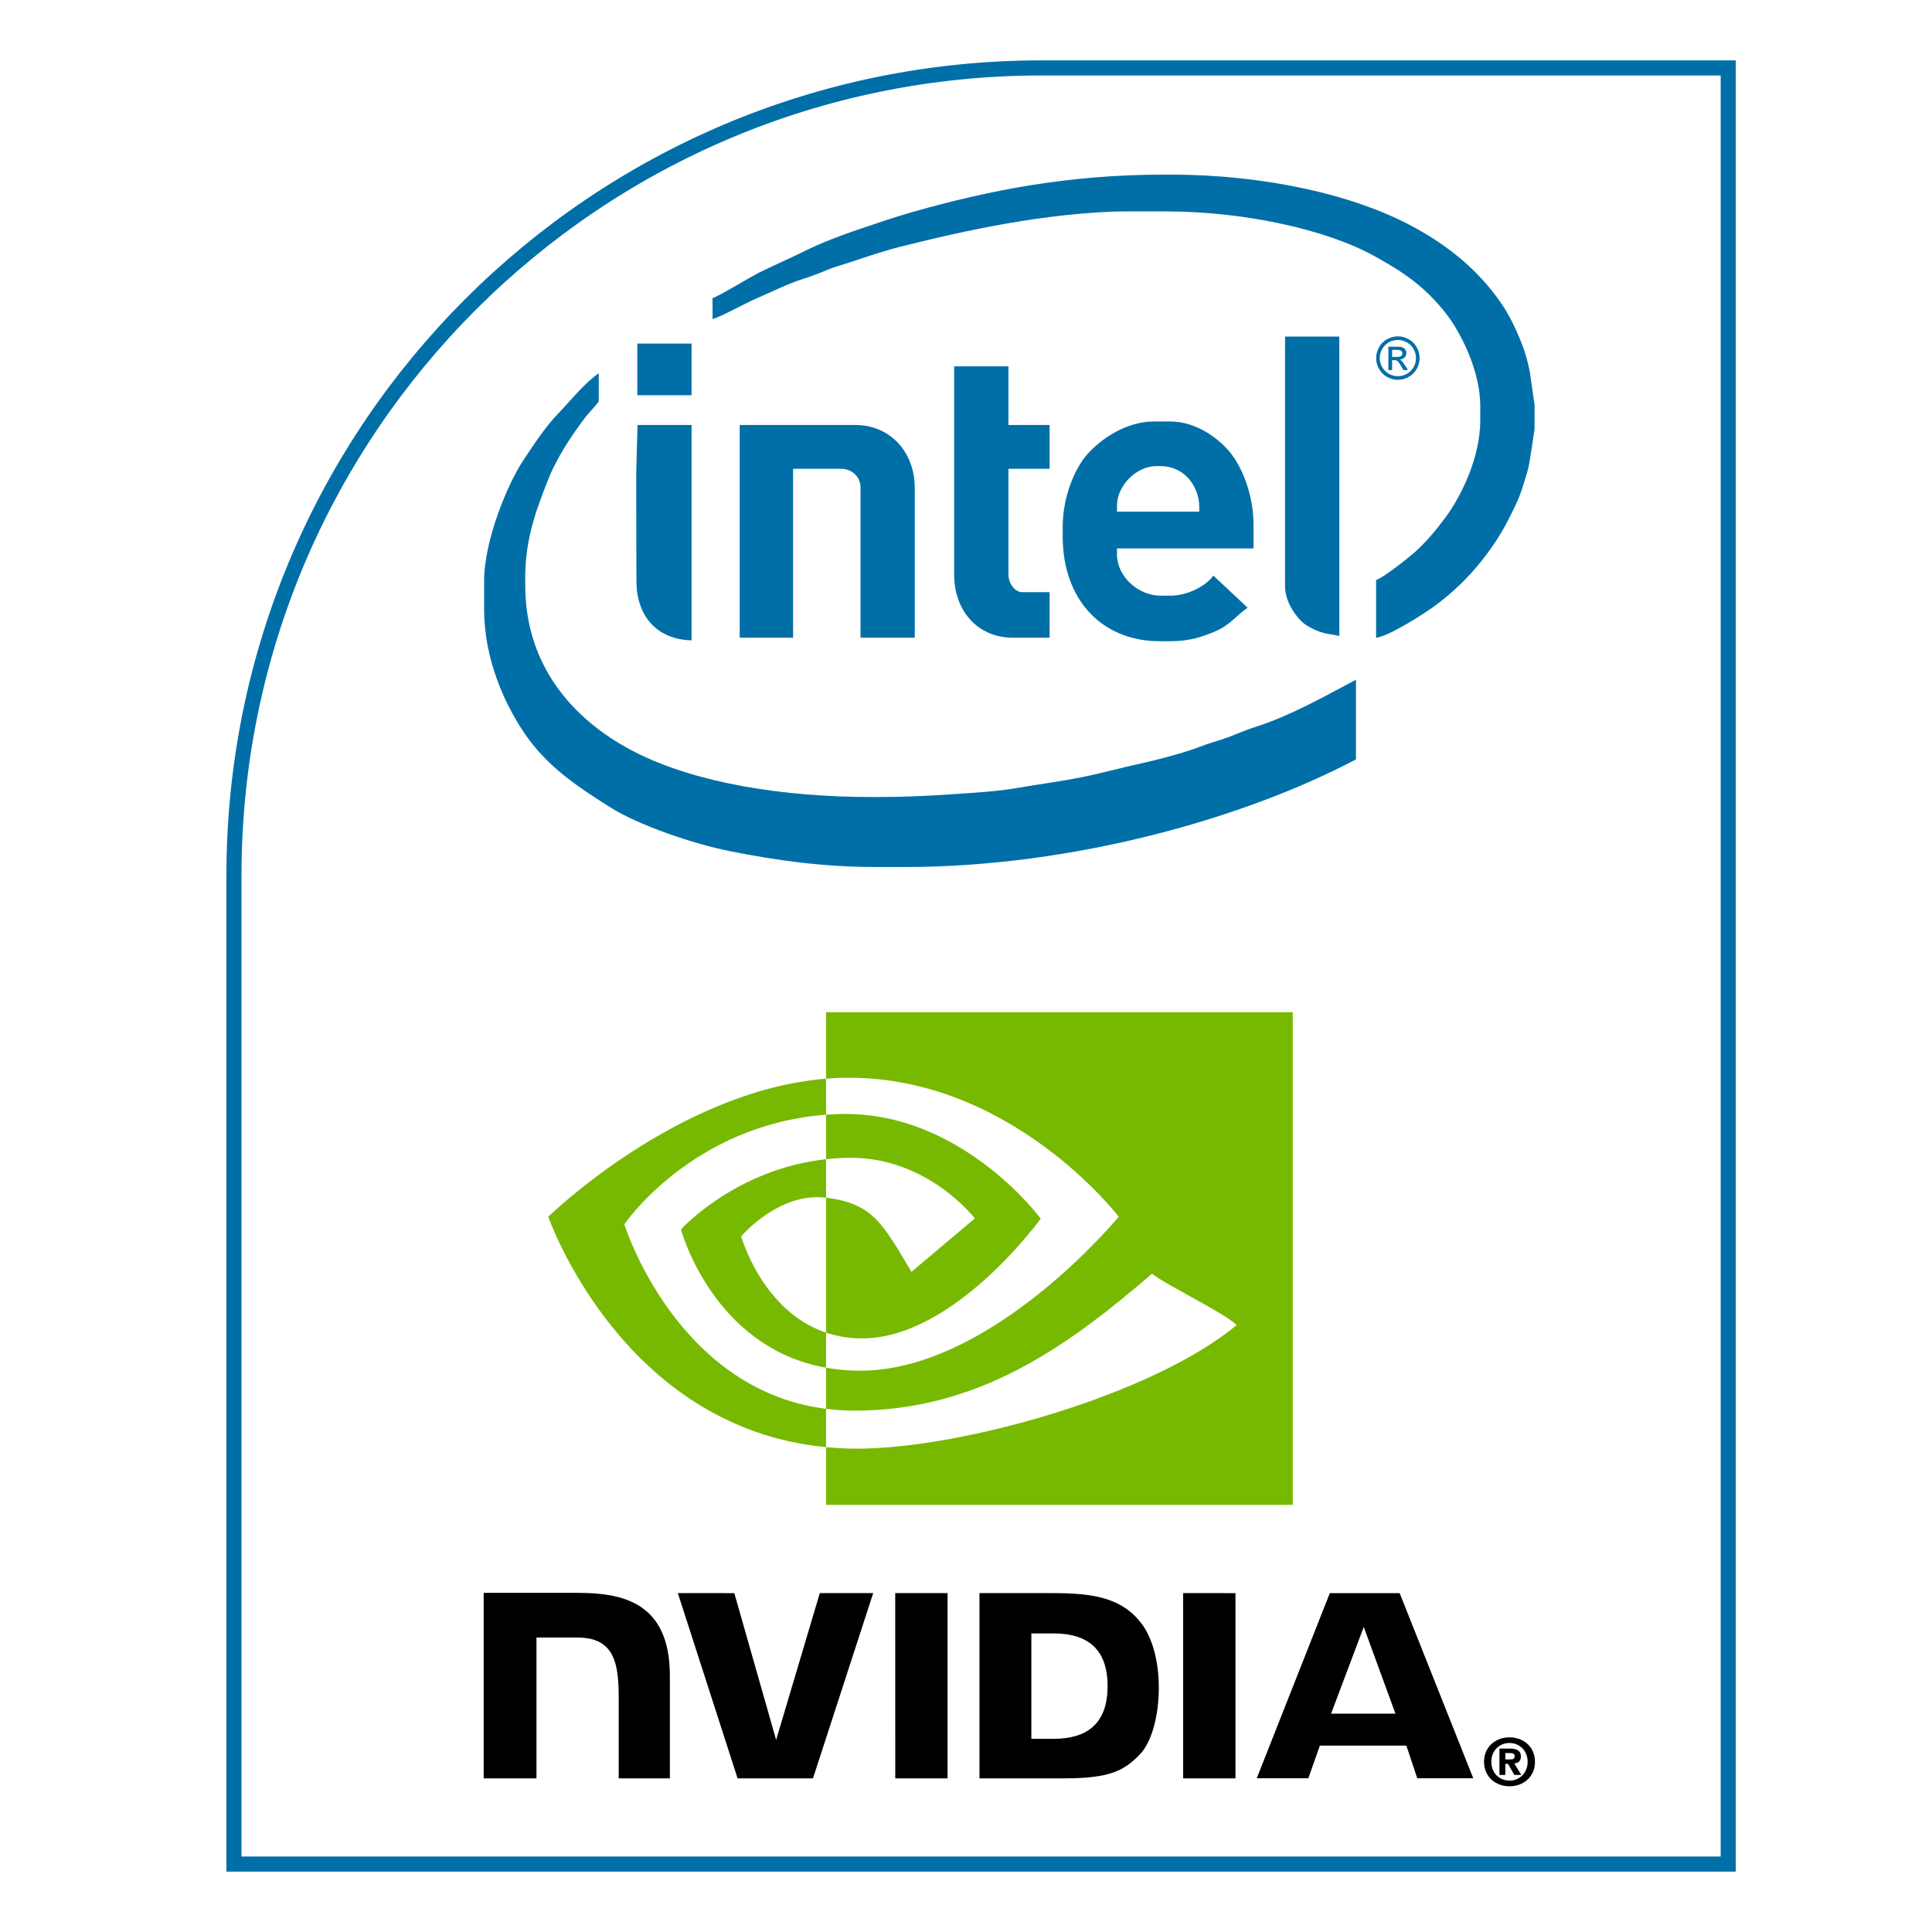 <?xml version="1.0" encoding="UTF-8"?>
<svg width="128px" height="128px" viewBox="0 0 128 128" version="1.1" xmlns="http://www.w3.org/2000/svg" xmlns:xlink="http://www.w3.org/1999/xlink">
    <!-- Generator: Sketch 47.1 (45422) - http://www.bohemiancoding.com/sketch -->
    <title>Intel-NVIDIA</title>
    <desc>Created with Sketch.</desc>
    <defs></defs>
    <g id="Page-1" stroke="none" stroke-width="1" fill="none" fill-rule="evenodd">
        <g id="Intel-NVIDIA">
            <g id="Group-8" transform="translate(14, 4)">
                <g id="Group-3" transform="translate(17, 7)">
                    <g id="Group-4">
                        <g id="intel" transform="translate(0.977, 0.386)" fill="#006FA8">
                            <path d="M0.096,27.094 L0.096,28.95 C0.096,32.224 1.394,35.135 2.717,37.116 C4.214,39.359 6.208,40.685 8.493,42.126 C10.296,43.263 13.937,44.524 16.397,45.01 C19.429,45.608 22.489,46.058 26.136,46.058 L27.933,46.058 C39.141,46.058 50.527,42.804 57.859,38.925 L57.859,33.647 C55.875,34.697 53.433,36.083 51.143,36.791 C50.656,36.941 49.888,37.273 49.379,37.462 C48.751,37.694 48.134,37.846 47.513,38.09 C46.584,38.456 44.709,38.958 43.673,39.18 C42.339,39.466 41.07,39.829 39.672,40.109 C38.231,40.397 36.946,40.553 35.449,40.815 C34.065,41.059 32.426,41.143 30.949,41.245 C29.406,41.351 27.805,41.419 26.136,41.419 L25.787,41.419 C19.844,41.419 14.175,40.484 10.206,38.499 C6.39,36.59 2.821,33.052 2.821,27.384 L2.821,26.862 C2.821,24.195 3.64,22.147 4.411,20.216 C4.749,19.368 5.386,18.288 5.872,17.56 C6.176,17.104 6.422,16.773 6.741,16.341 C7.026,15.954 7.47,15.538 7.693,15.205 L7.693,13.349 C6.768,13.968 5.796,15.186 5.012,16.004 C4.122,16.931 3.462,17.965 2.729,19.056 C1.64,20.675 0.096,24.441 0.096,27.094" id="Fill-4"></path>
                            <path d="M69.69,17.061 L69.69,15.379 C69.67,15.348 69.42,13.497 69.377,13.256 C69.268,12.65 69.048,11.875 68.838,11.359 C68.314,10.071 67.879,9.2 67.096,8.172 C65.648,6.27 63.922,4.895 61.764,3.702 C57.804,1.511 51.775,0.184 45.622,0.184 L45.1,0.184 C38.751,0.184 33.5,1.24 28.537,2.643 C27.226,3.014 26.16,3.397 24.939,3.801 C23.928,4.136 22.449,4.697 21.534,5.152 C20.449,5.691 19.368,6.154 18.306,6.68 C17.744,6.958 15.584,8.279 15.232,8.361 L15.232,9.753 C15.711,9.642 17.474,8.668 18.151,8.38 C19.091,7.98 20.271,7.387 21.217,7.097 C21.647,6.966 22.356,6.697 22.782,6.516 C23.299,6.295 23.839,6.161 24.388,5.976 C25.435,5.625 26.606,5.229 27.713,4.952 C30.099,4.353 32.201,3.868 34.811,3.408 C37.035,3.016 40.162,2.62 42.664,2.62 L45.274,2.62 C50.355,2.62 55.856,3.787 59.115,5.598 C61.092,6.696 62.421,7.621 63.785,9.337 C64.813,10.63 66.094,13.21 66.094,15.495 L66.094,16.481 C66.094,18.89 64.843,21.48 63.798,22.884 C63.165,23.736 62.537,24.495 61.76,25.195 C61.382,25.536 59.617,26.937 59.193,27.036 L59.193,30.864 C60.01,30.795 62.47,29.212 63.102,28.742 C64.267,27.876 65.311,26.879 66.2,25.75 C67.211,24.466 67.756,23.525 68.491,21.952 C68.824,21.24 69.017,20.508 69.259,19.704 C69.358,19.378 69.683,17.071 69.69,17.061" id="Fill-5"></path>
                            <path d="M42.026,22.106 L42.026,22.512 L47.478,22.512 L47.478,22.222 C47.478,20.783 46.442,19.496 44.926,19.496 L44.636,19.496 C43.301,19.496 42.026,20.799 42.026,22.106 Z M38.431,23.498 L38.431,24.194 C38.431,28.182 40.877,31.096 44.868,31.096 L45.622,31.096 C46.83,31.096 47.693,30.803 48.557,30.435 C49.499,30.035 49.977,29.354 50.682,28.876 L48.406,26.746 C47.957,27.415 46.715,28.08 45.564,28.08 L44.926,28.08 C43.416,28.08 42.026,26.796 42.026,25.354 L42.026,24.948 L51.073,24.948 L51.073,23.382 C51.073,21.538 50.414,19.761 49.608,18.7 C48.843,17.693 47.29,16.539 45.564,16.539 L44.462,16.539 C42.638,16.539 40.987,17.684 40.097,18.669 C39.188,19.675 38.431,21.591 38.431,23.498 L38.431,23.498 Z" id="Fill-6"></path>
                            <path d="M17.03,30.864 L20.568,30.864 L20.568,19.671 L23.758,19.671 C24.461,19.671 25.034,20.215 25.034,20.888 L25.034,30.864 L28.629,30.864 L28.629,20.946 C28.629,18.593 27.028,16.771 24.686,16.771 L17.03,16.771 L17.03,30.864" id="Fill-7"></path>
                            <path d="M31.239,26.688 C31.239,29.07 32.788,30.864 35.125,30.864 L37.561,30.864 L37.561,27.848 L35.763,27.848 C35.23,27.848 34.835,27.231 34.835,26.688 L34.835,19.671 L37.561,19.671 L37.561,16.771 L34.835,16.771 L34.835,12.885 L31.239,12.885 L31.239,26.688" id="Fill-8"></path>
                            <path d="M53.161,27.442 C53.161,28.405 53.744,29.278 54.248,29.777 C54.518,30.045 54.945,30.267 55.341,30.424 C55.895,30.644 56.181,30.614 56.757,30.748 L56.757,10.913 L53.161,10.913 L53.161,27.442" id="Fill-9"></path>
                            <path d="M10.173,20.076 L10.187,27.094 C10.187,29.471 11.58,30.987 13.841,31.038 L13.841,16.771 L10.258,16.771 L10.173,20.076" id="Fill-10"></path>
                            <polygon id="Fill-11" points="10.245 14.799 13.841 14.799 13.841 11.377 10.245 11.377"></polygon>
                            <path d="M60.255,12.262 L60.558,12.262 C60.703,12.262 60.802,12.24 60.855,12.197 C60.907,12.154 60.934,12.096 60.934,12.025 C60.934,11.979 60.921,11.938 60.896,11.902 C60.87,11.866 60.835,11.838 60.79,11.821 C60.745,11.803 60.661,11.794 60.539,11.794 L60.255,11.794 L60.255,12.262 Z M60.005,13.133 L60.005,11.585 L60.537,11.585 C60.719,11.585 60.851,11.598 60.932,11.627 C61.014,11.655 61.078,11.706 61.127,11.777 C61.175,11.848 61.199,11.924 61.199,12.004 C61.199,12.117 61.159,12.216 61.078,12.3 C60.997,12.384 60.89,12.431 60.756,12.441 C60.811,12.464 60.856,12.491 60.888,12.523 C60.951,12.584 61.027,12.687 61.117,12.83 L61.306,13.133 L61.001,13.133 L60.863,12.889 C60.755,12.697 60.668,12.577 60.602,12.529 C60.556,12.493 60.489,12.475 60.401,12.475 L60.255,12.475 L60.255,13.133 L60.005,13.133 Z M60.637,11.136 C60.434,11.136 60.237,11.188 60.046,11.291 C59.854,11.395 59.705,11.543 59.597,11.735 C59.488,11.929 59.434,12.129 59.434,12.338 C59.434,12.545 59.488,12.744 59.594,12.934 C59.7,13.124 59.848,13.273 60.039,13.379 C60.23,13.485 60.429,13.538 60.637,13.538 C60.844,13.538 61.043,13.485 61.234,13.379 C61.425,13.273 61.572,13.124 61.678,12.934 C61.783,12.744 61.836,12.545 61.836,12.338 C61.836,12.129 61.783,11.929 61.675,11.735 C61.568,11.543 61.418,11.395 61.226,11.291 C61.034,11.188 60.837,11.136 60.637,11.136 Z M60.637,10.897 C60.878,10.897 61.114,10.959 61.345,11.083 C61.574,11.207 61.754,11.384 61.882,11.616 C62.011,11.846 62.075,12.087 62.075,12.338 C62.075,12.586 62.012,12.825 61.885,13.053 C61.759,13.282 61.581,13.46 61.353,13.586 C61.124,13.714 60.886,13.777 60.637,13.777 C60.387,13.777 60.148,13.714 59.92,13.586 C59.692,13.46 59.514,13.282 59.387,13.053 C59.259,12.825 59.196,12.586 59.196,12.338 C59.196,12.087 59.261,11.846 59.389,11.616 C59.518,11.384 59.698,11.207 59.929,11.083 C60.158,10.959 60.395,10.897 60.637,10.897 L60.637,10.897 Z" id="Fill-12"></path>
                        </g>
                        <g id="nvidia" transform="translate(0.966, 55.912)">
                            <path d="M67.766,49.653 L67.766,49.233 L68.036,49.233 C68.183,49.233 68.384,49.244 68.384,49.424 C68.384,49.619 68.28,49.653 68.107,49.653 L67.766,49.653 M67.766,49.949 L67.946,49.949 L68.364,50.682 L68.823,50.682 L68.36,49.918 C68.599,49.901 68.796,49.787 68.796,49.465 C68.796,49.065 68.52,48.936 68.053,48.936 L67.377,48.936 L67.377,50.682 L67.766,50.682 L67.766,49.949 M69.73,49.812 C69.73,48.786 68.933,48.191 68.045,48.191 C67.151,48.191 66.355,48.786 66.355,49.812 C66.355,50.837 67.152,51.434 68.045,51.434 C68.933,51.434 69.73,50.837 69.73,49.812 M69.244,49.812 C69.244,50.559 68.695,51.061 68.045,51.061 L68.045,51.056 C67.377,51.061 66.839,50.559 66.839,49.812 C66.839,49.065 67.377,48.565 68.045,48.565 C68.695,48.565 69.244,49.065 69.244,49.812" id="Shape" fill="#000000"></path>
                            <path d="M27.345,38.636 L27.347,50.908 L30.812,50.908 L30.812,38.636 L27.345,38.636 Z M0.08,38.619 L0.08,50.908 L3.577,50.908 L3.577,41.577 L6.286,41.578 C7.183,41.578 7.822,41.801 8.255,42.263 C8.803,42.846 9.026,43.788 9.026,45.512 L9.026,50.908 L12.415,50.908 L12.415,44.118 C12.415,39.272 9.326,38.619 6.304,38.619 L0.08,38.619 Z M32.926,38.636 L32.926,50.908 L38.547,50.908 C41.542,50.908 42.52,50.41 43.578,49.293 C44.324,48.509 44.808,46.788 44.808,44.907 C44.808,43.181 44.399,41.643 43.686,40.685 C42.402,38.971 40.552,38.636 37.79,38.636 L32.926,38.636 Z M36.364,41.308 L37.854,41.308 C40.016,41.308 41.415,42.279 41.415,44.798 C41.415,47.317 40.016,48.288 37.854,48.288 L36.364,48.288 L36.364,41.308 Z M22.348,38.636 L19.455,48.362 L16.684,38.637 L12.943,38.636 L16.901,50.908 L21.896,50.908 L25.886,38.636 L22.348,38.636 Z M46.42,50.908 L49.887,50.908 L49.887,38.637 L46.419,38.636 L46.42,50.908 Z M56.137,38.64 L51.297,50.903 L54.714,50.903 L55.48,48.737 L61.208,48.737 L61.932,50.903 L65.642,50.903 L60.766,38.639 L56.137,38.64 Z M58.386,40.878 L60.486,46.623 L56.221,46.623 L58.386,40.878 Z" id="Shape" fill="#000000"></path>
                            <path d="M22.763,9.889 L22.763,6.94 C23.049,6.92 23.338,6.905 23.633,6.896 C31.696,6.642 36.986,13.825 36.986,13.825 C36.986,13.825 31.272,21.76 25.146,21.76 C24.265,21.76 23.474,21.618 22.763,21.379 L22.763,12.439 C25.902,12.818 26.533,14.205 28.421,17.351 L32.618,13.812 C32.618,13.812 29.554,9.793 24.389,9.793 C23.828,9.793 23.29,9.833 22.763,9.889 L22.763,9.889 Z M22.763,0.15 L22.763,4.553 C23.052,4.531 23.342,4.512 23.633,4.502 C34.846,4.124 42.152,13.699 42.152,13.699 C42.152,13.699 33.761,23.902 25.019,23.902 C24.217,23.902 23.467,23.828 22.763,23.703 L22.763,26.426 C23.365,26.502 23.99,26.547 24.641,26.547 C32.777,26.547 38.66,22.392 44.357,17.475 C45.301,18.231 49.168,20.072 49.963,20.877 C44.546,25.412 31.923,29.067 24.766,29.067 C24.076,29.067 23.414,29.025 22.763,28.963 L22.763,32.789 L53.684,32.789 L53.684,0.15 L22.763,0.15 Z M22.763,21.379 L22.763,23.703 C15.239,22.362 13.15,14.54 13.15,14.54 C13.15,14.54 16.763,10.538 22.763,9.889 L22.763,12.439 C22.758,12.439 22.755,12.438 22.751,12.438 C19.602,12.06 17.142,15.002 17.142,15.002 C17.142,15.002 18.521,19.954 22.763,21.379 L22.763,21.379 Z M9.398,14.201 C9.398,14.201 13.858,7.621 22.763,6.94 L22.763,4.553 C12.9,5.345 4.359,13.699 4.359,13.699 C4.359,13.699 9.196,27.682 22.763,28.963 L22.763,26.426 C12.807,25.173 9.398,14.201 9.398,14.201 L9.398,14.201 Z" id="Shape" fill="#77B900" fill-rule="nonzero"></path>
                        </g>
                    </g>
                </g>
                <path d="M1.5,119.5 L100.5,119.5 L100.5,0.5 L55,0.5 C25.453,0.5 1.5,24.453 1.5,54 L1.5,119.5 Z" id="Rectangle" stroke="#006FA8"></path>
            </g>
        </g>
    </g>
</svg>